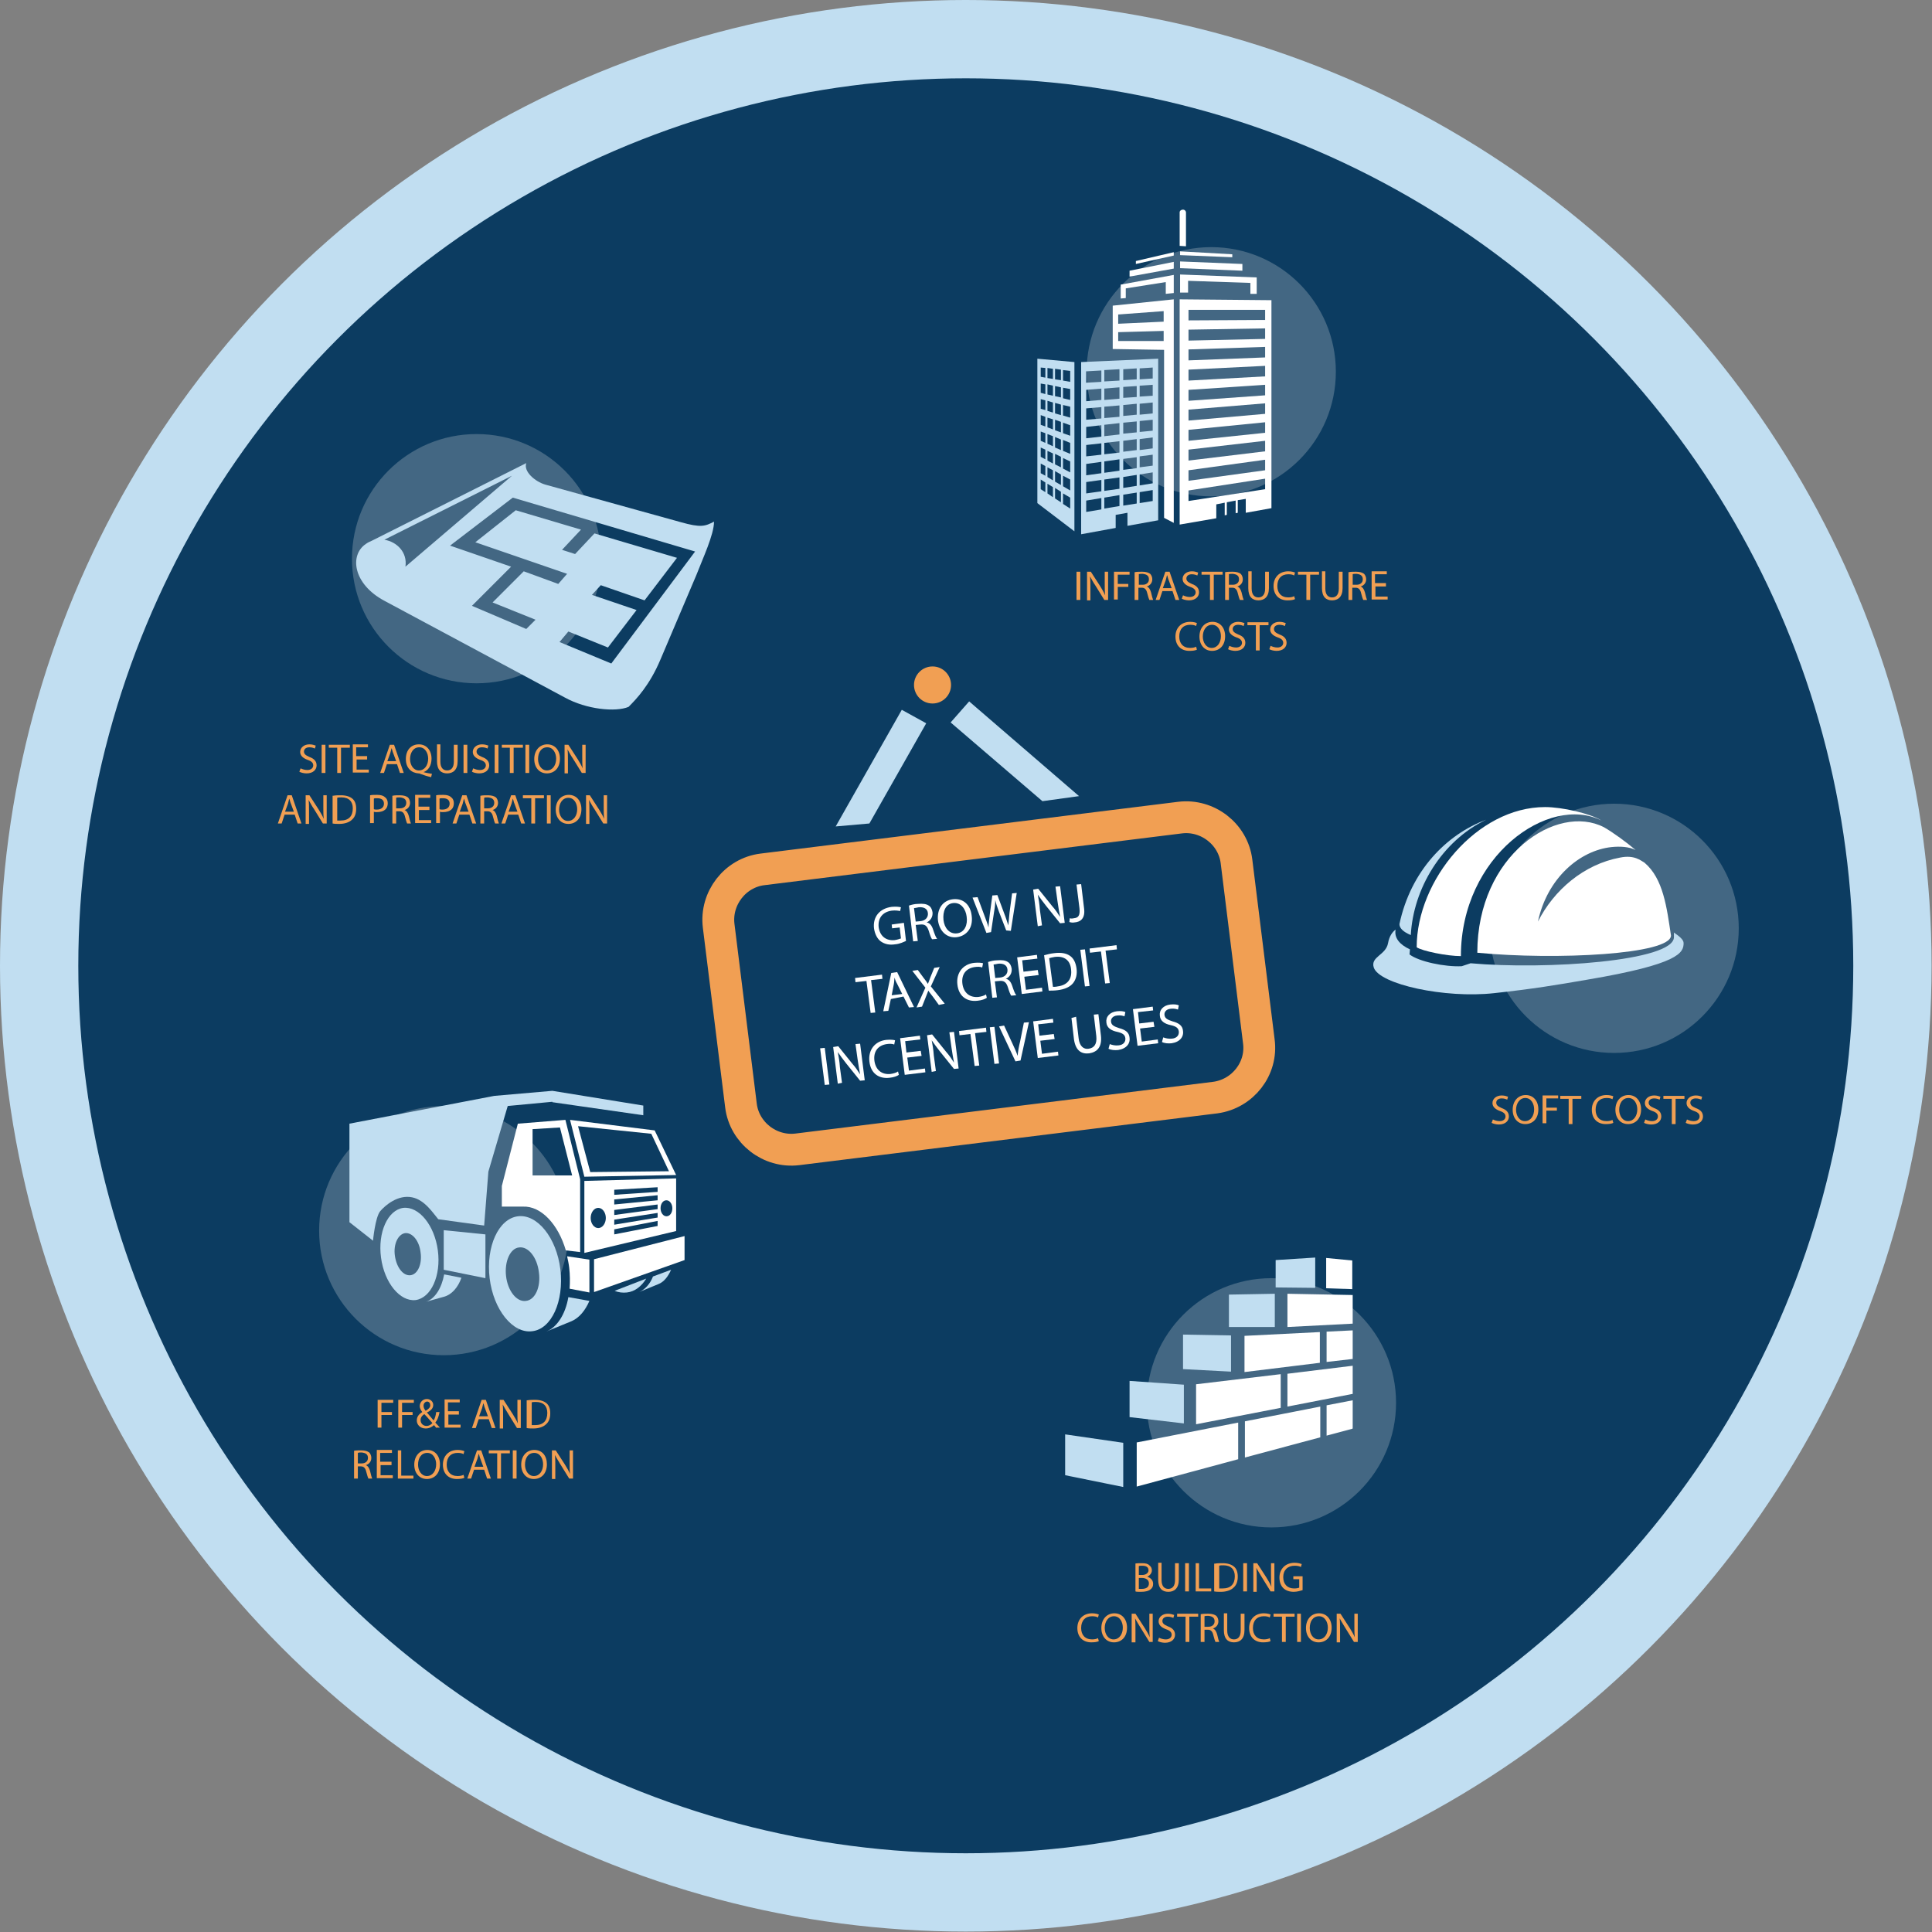 <?xml version="1.0" encoding="utf-8"?>
<!-- Generator: Adobe Illustrator 21.1.0, SVG Export Plug-In . SVG Version: 6.00 Build 0)  -->
<svg version="1.1" id="Layer_1" xmlns="http://www.w3.org/2000/svg" xmlns:xlink="http://www.w3.org/1999/xlink" x="0px" y="0px"
	 viewBox="0 0 458.9 458.9" style="enable-background:new 0 0 458.9 458.9;" xml:space="preserve">
<rect x="0" y="0" width="458.9" height="458.9" fill="#808080" stroke="none"/>
<style type="text/css">
	.st0{fill:#C1DEF1;}
	.st1{fill:#0C3C61;}
	.st2{fill:#F19F53;}
	.st3{fill:#FFFFFF;stroke:#C1DEF1;stroke-width:6.48;stroke-miterlimit:10;}
	.st4{fill:#0C3C61;stroke:#F19F53;stroke-width:7.56;stroke-miterlimit:10;}
	.st5{fill:#FFFFFF;}
	.st6{opacity:0.25;fill:#E9EAEB;}
	.st7{fill:#FBB040;}
</style>
<circle class="st0" cx="229.4" cy="229.4" r="229.4"/>
<circle class="st1" cx="229.4" cy="229.4" r="210.8"/>
<g>
	<path class="st2" d="M71.4,182.5c0.4,0.2,1,0.4,1.6,0.4c0.9,0,1.4-0.5,1.4-1.1c0-0.6-0.4-1-1.3-1.3c-1.1-0.4-1.8-1-1.8-1.9
		c0-1,0.9-1.8,2.2-1.8c0.7,0,1.2,0.2,1.5,0.3l-0.2,0.7c-0.2-0.1-0.7-0.3-1.3-0.3c-0.9,0-1.3,0.5-1.3,1c0,0.6,0.4,0.9,1.3,1.3
		c1.1,0.4,1.7,1,1.7,2c0,1-0.8,1.9-2.4,1.9c-0.6,0-1.4-0.2-1.7-0.4L71.4,182.5z"/>
	<path class="st2" d="M77.3,176.9v6.7h-0.9v-6.7H77.3z"/>
	<path class="st2" d="M80.1,177.6h-2v-0.7h5v0.7H81v6h-0.9V177.6z"/>
	<path class="st2" d="M87.3,180.4h-2.6v2.4h2.9v0.7h-3.8v-6.7h3.6v0.7h-2.8v2.1h2.6V180.4z"/>
	<path class="st2" d="M91.9,181.5l-0.7,2.1h-0.9l2.3-6.7h1l2.3,6.7H95l-0.7-2.1H91.9z M94.1,180.8l-0.7-1.9
		c-0.2-0.4-0.2-0.8-0.4-1.2h0c-0.1,0.4-0.2,0.8-0.3,1.2l-0.7,1.9H94.1z"/>
	<path class="st2" d="M102.4,184.6c-0.9-0.2-1.8-0.5-2.6-0.8c-0.1-0.1-0.3-0.1-0.4-0.1c-1.6-0.1-3-1.2-3-3.4c0-2.2,1.3-3.5,3.1-3.5
		c1.8,0,3,1.4,3,3.4c0,1.7-0.8,2.8-1.9,3.2v0c0.7,0.2,1.4,0.3,2,0.4L102.4,184.6z M101.7,180.2c0-1.3-0.7-2.7-2.1-2.7
		c-1.5,0-2.2,1.4-2.2,2.8c0,1.4,0.8,2.7,2.1,2.7C100.9,183,101.7,181.7,101.7,180.2z"/>
	<path class="st2" d="M104.6,176.9v4c0,1.5,0.7,2.1,1.6,2.1c1,0,1.6-0.7,1.6-2.1v-4h0.9v3.9c0,2.1-1.1,2.9-2.5,2.9
		c-1.4,0-2.4-0.8-2.4-2.9v-4H104.6z"/>
	<path class="st2" d="M111,176.9v6.7h-0.9v-6.7H111z"/>
	<path class="st2" d="M112.4,182.5c0.4,0.2,1,0.4,1.6,0.4c0.9,0,1.4-0.5,1.4-1.1c0-0.6-0.4-1-1.3-1.3c-1.1-0.4-1.8-1-1.8-1.9
		c0-1,0.9-1.8,2.2-1.8c0.7,0,1.2,0.2,1.5,0.3l-0.2,0.7c-0.2-0.1-0.7-0.3-1.3-0.3c-0.9,0-1.3,0.5-1.3,1c0,0.6,0.4,0.9,1.3,1.3
		c1.1,0.4,1.7,1,1.7,2c0,1-0.8,1.9-2.4,1.9c-0.6,0-1.4-0.2-1.7-0.4L112.4,182.5z"/>
	<path class="st2" d="M118.4,176.9v6.7h-0.9v-6.7H118.4z"/>
	<path class="st2" d="M121.2,177.6h-2v-0.7h5v0.7H122v6h-0.9V177.6z"/>
	<path class="st2" d="M125.7,176.9v6.7h-0.9v-6.7H125.7z"/>
	<path class="st2" d="M133,180.2c0,2.3-1.4,3.5-3.1,3.5c-1.8,0-3-1.4-3-3.4c0-2.1,1.3-3.5,3.1-3.5C131.8,176.8,133,178.2,133,180.2z
		 M127.8,180.3c0,1.4,0.8,2.7,2.1,2.7c1.4,0,2.2-1.3,2.2-2.8c0-1.3-0.7-2.7-2.1-2.7C128.5,177.5,127.8,178.8,127.8,180.3z"/>
	<path class="st2" d="M134.1,183.6v-6.7h0.9l2.2,3.4c0.5,0.8,0.9,1.5,1.2,2.2l0,0c-0.1-0.9-0.1-1.7-0.1-2.8v-2.8h0.8v6.7h-0.9
		l-2.1-3.4c-0.5-0.7-0.9-1.5-1.3-2.2l0,0c0.1,0.8,0.1,1.7,0.1,2.8v2.9H134.1z"/>
	<path class="st2" d="M67.6,193.5l-0.7,2.1H66l2.3-6.7h1l2.3,6.7h-0.9l-0.7-2.1H67.6z M69.8,192.8l-0.7-1.9
		c-0.2-0.4-0.2-0.8-0.4-1.2h0c-0.1,0.4-0.2,0.8-0.3,1.2l-0.7,1.9H69.8z"/>
	<path class="st2" d="M72.6,195.6v-6.7h0.9l2.2,3.4c0.5,0.8,0.9,1.5,1.2,2.2l0,0c-0.1-0.9-0.1-1.7-0.1-2.8v-2.8h0.8v6.7h-0.9
		l-2.1-3.4c-0.5-0.7-0.9-1.5-1.3-2.2l0,0c0.1,0.8,0.1,1.7,0.1,2.8v2.9H72.6z"/>
	<path class="st2" d="M79.2,189c0.5-0.1,1.2-0.1,1.8-0.1c1.2,0,2.1,0.3,2.7,0.8c0.6,0.5,0.9,1.3,0.9,2.4c0,1.1-0.3,2-1,2.6
		c-0.6,0.6-1.7,1-3,1c-0.6,0-1.1,0-1.6-0.1V189z M80,194.9c0.2,0,0.5,0,0.9,0c1.9,0,2.9-1,2.9-2.9c0-1.6-0.9-2.6-2.7-2.6
		c-0.4,0-0.8,0-1,0.1V194.9z"/>
	<path class="st2" d="M87.9,188.9c0.4-0.1,1-0.1,1.7-0.1c0.9,0,1.5,0.2,1.9,0.6c0.4,0.3,0.6,0.8,0.6,1.4c0,0.6-0.2,1.1-0.5,1.4
		c-0.5,0.5-1.2,0.7-2.1,0.7c-0.3,0-0.5,0-0.7-0.1v2.7h-0.9V188.9z M88.8,192.2c0.2,0.1,0.4,0.1,0.7,0.1c1,0,1.7-0.5,1.7-1.4
		c0-0.9-0.6-1.3-1.6-1.3c-0.4,0-0.7,0-0.8,0.1V192.2z"/>
	<path class="st2" d="M93.3,189c0.4-0.1,1.1-0.1,1.7-0.1c0.9,0,1.5,0.2,1.9,0.5c0.3,0.3,0.5,0.8,0.5,1.3c0,0.9-0.6,1.5-1.3,1.7v0
		c0.5,0.2,0.8,0.7,1,1.4c0.2,0.9,0.4,1.6,0.5,1.8h-0.9c-0.1-0.2-0.3-0.8-0.5-1.6c-0.2-0.9-0.6-1.3-1.3-1.3h-0.8v2.9h-0.9V189z
		 M94.1,192H95c0.9,0,1.5-0.5,1.5-1.3c0-0.9-0.6-1.2-1.5-1.3c-0.4,0-0.7,0-0.9,0.1V192z"/>
	<path class="st2" d="M102.1,192.4h-2.6v2.4h2.9v0.7h-3.8v-6.7h3.6v0.7h-2.8v2.1h2.6V192.4z"/>
	<path class="st2" d="M103.6,188.9c0.4-0.1,1-0.1,1.7-0.1c0.9,0,1.5,0.2,1.9,0.6c0.4,0.3,0.6,0.8,0.6,1.4c0,0.6-0.2,1.1-0.5,1.4
		c-0.5,0.5-1.2,0.7-2.1,0.7c-0.3,0-0.5,0-0.7-0.1v2.7h-0.9V188.9z M104.4,192.2c0.2,0.1,0.4,0.1,0.7,0.1c1,0,1.7-0.5,1.7-1.4
		c0-0.9-0.6-1.3-1.6-1.3c-0.4,0-0.7,0-0.8,0.1V192.2z"/>
	<path class="st2" d="M109.1,193.5l-0.7,2.1h-0.9l2.3-6.7h1l2.3,6.7h-0.9l-0.7-2.1H109.1z M111.3,192.8l-0.7-1.9
		c-0.2-0.4-0.2-0.8-0.4-1.2h0c-0.1,0.4-0.2,0.8-0.3,1.2l-0.7,1.9H111.3z"/>
	<path class="st2" d="M114.2,189c0.4-0.1,1.1-0.1,1.7-0.1c0.9,0,1.5,0.2,1.9,0.5c0.3,0.3,0.5,0.8,0.5,1.3c0,0.9-0.6,1.5-1.3,1.7v0
		c0.5,0.2,0.8,0.7,1,1.4c0.2,0.9,0.4,1.6,0.5,1.8h-0.9c-0.1-0.2-0.3-0.8-0.5-1.6c-0.2-0.9-0.6-1.3-1.3-1.3H115v2.9h-0.9V189z
		 M115,192h0.9c0.9,0,1.5-0.5,1.5-1.3c0-0.9-0.6-1.2-1.5-1.3c-0.4,0-0.7,0-0.9,0.1V192z"/>
	<path class="st2" d="M120.7,193.5l-0.7,2.1h-0.9l2.3-6.7h1l2.3,6.7h-0.9l-0.7-2.1H120.7z M122.9,192.8l-0.7-1.9
		c-0.2-0.4-0.2-0.8-0.4-1.2h0c-0.1,0.4-0.2,0.8-0.3,1.2l-0.7,1.9H122.9z"/>
	<path class="st2" d="M126.2,189.6h-2v-0.7h5v0.7h-2.1v6h-0.9V189.6z"/>
	<path class="st2" d="M130.8,188.9v6.7h-0.9v-6.7H130.8z"/>
	<path class="st2" d="M138.1,192.2c0,2.3-1.4,3.5-3.1,3.5c-1.8,0-3-1.4-3-3.4c0-2.1,1.3-3.5,3.1-3.5
		C136.9,188.8,138.1,190.2,138.1,192.2z M132.8,192.3c0,1.4,0.8,2.7,2.1,2.7c1.4,0,2.2-1.3,2.2-2.8c0-1.3-0.7-2.7-2.1-2.7
		C133.6,189.5,132.8,190.8,132.8,192.3z"/>
	<path class="st2" d="M139.2,195.6v-6.7h0.9l2.2,3.4c0.5,0.8,0.9,1.5,1.2,2.2l0,0c-0.1-0.9-0.1-1.7-0.1-2.8v-2.8h0.8v6.7h-0.9
		l-2.1-3.4c-0.5-0.7-0.9-1.5-1.3-2.2l0,0c0.1,0.8,0.1,1.7,0.1,2.8v2.9H139.2z"/>
</g>
<g>
	<path class="st2" d="M256.6,135.8v6.7h-0.9v-6.7H256.6z"/>
	<path class="st2" d="M258.2,142.5v-6.7h0.9l2.2,3.4c0.5,0.8,0.9,1.5,1.2,2.2l0,0c-0.1-0.9-0.1-1.7-0.1-2.8v-2.8h0.8v6.7h-0.9
		l-2.1-3.4c-0.5-0.7-0.9-1.5-1.3-2.2l0,0c0.1,0.8,0.1,1.7,0.1,2.8v2.9H258.2z"/>
	<path class="st2" d="M264.7,135.8h3.6v0.7h-2.8v2.2h2.5v0.7h-2.5v3h-0.9V135.8z"/>
	<path class="st2" d="M269.6,135.9c0.4-0.1,1.1-0.1,1.7-0.1c0.9,0,1.5,0.2,1.9,0.5c0.3,0.3,0.5,0.8,0.5,1.3c0,0.9-0.6,1.5-1.3,1.7v0
		c0.5,0.2,0.8,0.7,1,1.4c0.2,0.9,0.4,1.6,0.5,1.8h-0.9c-0.1-0.2-0.3-0.8-0.5-1.6c-0.2-0.9-0.6-1.3-1.3-1.3h-0.8v2.9h-0.9V135.9z
		 M270.5,138.9h0.9c0.9,0,1.5-0.5,1.5-1.3c0-0.9-0.6-1.2-1.5-1.3c-0.4,0-0.7,0-0.9,0.1V138.9z"/>
	<path class="st2" d="M276.1,140.4l-0.7,2.1h-0.9l2.3-6.7h1l2.3,6.7h-0.9l-0.7-2.1H276.1z M278.3,139.7l-0.7-1.9
		c-0.2-0.4-0.2-0.8-0.4-1.2h0c-0.1,0.4-0.2,0.8-0.3,1.2l-0.7,1.9H278.3z"/>
	<path class="st2" d="M281,141.4c0.4,0.2,1,0.4,1.6,0.4c0.9,0,1.4-0.5,1.4-1.1c0-0.6-0.4-1-1.3-1.3c-1.1-0.4-1.8-1-1.8-1.9
		c0-1,0.9-1.8,2.2-1.8c0.7,0,1.2,0.2,1.5,0.3l-0.2,0.7c-0.2-0.1-0.7-0.3-1.3-0.3c-0.9,0-1.3,0.5-1.3,1c0,0.6,0.4,0.9,1.3,1.3
		c1.1,0.4,1.7,1,1.7,2c0,1-0.8,1.9-2.4,1.9c-0.6,0-1.4-0.2-1.7-0.4L281,141.4z"/>
	<path class="st2" d="M287.4,136.5h-2v-0.7h5v0.7h-2.1v6h-0.9V136.5z"/>
	<path class="st2" d="M291.1,135.9c0.4-0.1,1.1-0.1,1.7-0.1c0.9,0,1.5,0.2,1.9,0.5c0.3,0.3,0.5,0.8,0.5,1.3c0,0.9-0.6,1.5-1.3,1.7v0
		c0.5,0.2,0.8,0.7,1,1.4c0.2,0.9,0.4,1.6,0.5,1.8h-0.9c-0.1-0.2-0.3-0.8-0.5-1.6c-0.2-0.9-0.6-1.3-1.3-1.3h-0.8v2.9h-0.9V135.9z
		 M291.9,138.9h0.9c0.9,0,1.5-0.5,1.5-1.3c0-0.9-0.6-1.2-1.5-1.3c-0.4,0-0.7,0-0.9,0.1V138.9z"/>
	<path class="st2" d="M297.3,135.8v4c0,1.5,0.7,2.1,1.6,2.1c1,0,1.6-0.7,1.6-2.1v-4h0.9v3.9c0,2.1-1.1,2.9-2.5,2.9
		c-1.4,0-2.4-0.8-2.4-2.9v-4H297.3z"/>
	<path class="st2" d="M307.6,142.3c-0.3,0.2-1,0.3-1.8,0.3c-1.9,0-3.3-1.2-3.3-3.4c0-2.1,1.4-3.5,3.5-3.5c0.8,0,1.4,0.2,1.6,0.3
		l-0.2,0.7c-0.3-0.2-0.8-0.3-1.4-0.3c-1.6,0-2.6,1-2.6,2.8c0,1.6,0.9,2.7,2.6,2.7c0.5,0,1.1-0.1,1.4-0.3L307.6,142.3z"/>
	<path class="st2" d="M310.3,136.5h-2v-0.7h5v0.7h-2.1v6h-0.9V136.5z"/>
	<path class="st2" d="M314.8,135.8v4c0,1.5,0.7,2.1,1.6,2.1c1,0,1.6-0.7,1.6-2.1v-4h0.9v3.9c0,2.1-1.1,2.9-2.5,2.9
		c-1.4,0-2.4-0.8-2.4-2.9v-4H314.8z"/>
	<path class="st2" d="M320.4,135.9c0.4-0.1,1.1-0.1,1.7-0.1c0.9,0,1.5,0.2,1.9,0.5c0.3,0.3,0.5,0.8,0.5,1.3c0,0.9-0.6,1.5-1.3,1.7v0
		c0.5,0.2,0.8,0.7,1,1.4c0.2,0.9,0.4,1.6,0.5,1.8h-0.9c-0.1-0.2-0.3-0.8-0.5-1.6c-0.2-0.9-0.6-1.3-1.3-1.3h-0.8v2.9h-0.9V135.9z
		 M321.3,138.9h0.9c0.9,0,1.5-0.5,1.5-1.3c0-0.9-0.6-1.2-1.5-1.3c-0.4,0-0.7,0-0.9,0.1V138.9z"/>
	<path class="st2" d="M329.3,139.3h-2.6v2.4h2.9v0.7h-3.8v-6.7h3.6v0.7h-2.8v2.1h2.6V139.3z"/>
	<path class="st2" d="M284.3,154.3c-0.3,0.2-1,0.3-1.8,0.3c-1.9,0-3.3-1.2-3.3-3.4c0-2.1,1.4-3.5,3.5-3.5c0.8,0,1.4,0.2,1.6,0.3
		l-0.2,0.7c-0.3-0.2-0.8-0.3-1.4-0.3c-1.6,0-2.6,1-2.6,2.8c0,1.6,0.9,2.7,2.6,2.7c0.5,0,1.1-0.1,1.4-0.3L284.3,154.3z"/>
	<path class="st2" d="M291,151.1c0,2.3-1.4,3.5-3.1,3.5c-1.8,0-3-1.4-3-3.4c0-2.1,1.3-3.5,3.1-3.5C289.8,147.7,291,149.1,291,151.1z
		 M285.7,151.2c0,1.4,0.8,2.7,2.1,2.7c1.4,0,2.2-1.3,2.2-2.8c0-1.3-0.7-2.7-2.1-2.7C286.5,148.4,285.7,149.7,285.7,151.2z"/>
	<path class="st2" d="M292,153.4c0.4,0.2,1,0.4,1.6,0.4c0.9,0,1.4-0.5,1.4-1.1c0-0.6-0.4-1-1.3-1.3c-1.1-0.4-1.8-1-1.8-1.9
		c0-1,0.9-1.8,2.2-1.8c0.7,0,1.2,0.2,1.5,0.3l-0.2,0.7c-0.2-0.1-0.7-0.3-1.3-0.3c-0.9,0-1.3,0.5-1.3,1c0,0.6,0.4,0.9,1.3,1.3
		c1.1,0.4,1.7,1,1.7,2c0,1-0.8,1.9-2.4,1.9c-0.6,0-1.4-0.2-1.7-0.4L292,153.4z"/>
	<path class="st2" d="M298.3,148.5h-2v-0.7h5v0.7h-2.1v6h-0.9V148.5z"/>
	<path class="st2" d="M301.8,153.4c0.4,0.2,1,0.4,1.6,0.4c0.9,0,1.4-0.5,1.4-1.1c0-0.6-0.4-1-1.3-1.3c-1.1-0.4-1.8-1-1.8-1.9
		c0-1,0.9-1.8,2.2-1.8c0.7,0,1.2,0.2,1.5,0.3l-0.2,0.7c-0.2-0.1-0.7-0.3-1.3-0.3c-0.9,0-1.3,0.5-1.3,1c0,0.6,0.4,0.9,1.3,1.3
		c1.1,0.4,1.7,1,1.7,2c0,1-0.8,1.9-2.4,1.9c-0.6,0-1.4-0.2-1.7-0.4L301.8,153.4z"/>
</g>
<g>
	<path class="st2" d="M354.6,265.9c0.4,0.2,1,0.4,1.6,0.4c0.9,0,1.4-0.5,1.4-1.1c0-0.6-0.4-1-1.3-1.3c-1.1-0.4-1.8-1-1.8-1.9
		c0-1,0.9-1.8,2.2-1.8c0.7,0,1.2,0.2,1.5,0.3l-0.2,0.7c-0.2-0.1-0.7-0.3-1.3-0.3c-0.9,0-1.3,0.5-1.3,1c0,0.6,0.4,0.9,1.3,1.3
		c1.1,0.4,1.7,1,1.7,2c0,1-0.8,1.9-2.4,1.9c-0.6,0-1.4-0.2-1.7-0.4L354.6,265.9z"/>
	<path class="st2" d="M365.4,263.5c0,2.3-1.4,3.5-3.1,3.5c-1.8,0-3-1.4-3-3.4c0-2.1,1.3-3.5,3.1-3.5
		C364.2,260.1,365.4,261.5,365.4,263.5z M360.1,263.6c0,1.4,0.8,2.7,2.1,2.7c1.4,0,2.2-1.3,2.2-2.8c0-1.3-0.7-2.7-2.1-2.7
		C360.9,260.8,360.1,262.2,360.1,263.6z"/>
	<path class="st2" d="M366.5,260.2h3.6v0.7h-2.8v2.2h2.5v0.7h-2.5v3h-0.9V260.2z"/>
	<path class="st2" d="M372.6,261h-2v-0.7h5v0.7h-2.1v6h-0.9V261z"/>
	<path class="st2" d="M383.2,266.7c-0.3,0.2-1,0.3-1.8,0.3c-1.9,0-3.3-1.2-3.3-3.4c0-2.1,1.4-3.5,3.5-3.5c0.8,0,1.4,0.2,1.6,0.3
		l-0.2,0.7c-0.3-0.2-0.8-0.3-1.4-0.3c-1.6,0-2.6,1-2.6,2.8c0,1.6,0.9,2.7,2.6,2.7c0.5,0,1.1-0.1,1.4-0.3L383.2,266.7z"/>
	<path class="st2" d="M389.8,263.5c0,2.3-1.4,3.5-3.1,3.5c-1.8,0-3-1.4-3-3.4c0-2.1,1.3-3.5,3.1-3.5
		C388.6,260.1,389.8,261.5,389.8,263.5z M384.6,263.6c0,1.4,0.8,2.7,2.1,2.7c1.4,0,2.2-1.3,2.2-2.8c0-1.3-0.7-2.7-2.1-2.7
		C385.3,260.8,384.6,262.2,384.6,263.6z"/>
	<path class="st2" d="M390.8,265.9c0.4,0.2,1,0.4,1.6,0.4c0.9,0,1.4-0.5,1.4-1.1c0-0.6-0.4-1-1.3-1.3c-1.1-0.4-1.8-1-1.8-1.9
		c0-1,0.9-1.8,2.2-1.8c0.7,0,1.2,0.2,1.5,0.3l-0.2,0.7c-0.2-0.1-0.7-0.3-1.3-0.3c-0.9,0-1.3,0.5-1.3,1c0,0.6,0.4,0.9,1.3,1.3
		c1.1,0.4,1.7,1,1.7,2c0,1-0.8,1.9-2.4,1.9c-0.6,0-1.4-0.2-1.7-0.4L390.8,265.9z"/>
	<path class="st2" d="M397.1,261h-2v-0.7h5v0.7H398v6h-0.9V261z"/>
	<path class="st2" d="M400.7,265.9c0.4,0.2,1,0.4,1.6,0.4c0.9,0,1.4-0.5,1.4-1.1c0-0.6-0.4-1-1.3-1.3c-1.1-0.4-1.8-1-1.8-1.9
		c0-1,0.9-1.8,2.2-1.8c0.7,0,1.2,0.2,1.5,0.3l-0.2,0.7c-0.2-0.1-0.7-0.3-1.3-0.3c-0.9,0-1.3,0.5-1.3,1c0,0.6,0.4,0.9,1.3,1.3
		c1.1,0.4,1.7,1,1.7,2c0,1-0.8,1.9-2.4,1.9c-0.6,0-1.4-0.2-1.7-0.4L400.7,265.9z"/>
</g>
<g>
	<path class="st2" d="M269.6,371.4c0.4-0.1,1-0.1,1.6-0.1c0.9,0,1.4,0.1,1.8,0.5c0.4,0.3,0.6,0.7,0.6,1.2c0,0.6-0.4,1.2-1.1,1.5v0
		c0.6,0.2,1.4,0.7,1.4,1.7c0,0.6-0.2,1-0.6,1.3c-0.5,0.4-1.2,0.6-2.3,0.6c-0.6,0-1.1,0-1.3-0.1V371.4z M270.5,374.1h0.8
		c0.9,0,1.5-0.5,1.5-1.1c0-0.8-0.6-1.1-1.5-1.1c-0.4,0-0.6,0-0.8,0.1V374.1z M270.5,377.4c0.2,0,0.4,0,0.7,0c0.9,0,1.7-0.3,1.7-1.3
		c0-0.9-0.8-1.3-1.7-1.3h-0.7V377.4z"/>
	<path class="st2" d="M275.9,371.3v4c0,1.5,0.7,2.1,1.6,2.1c1,0,1.6-0.7,1.6-2.1v-4h0.9v3.9c0,2.1-1.1,2.9-2.5,2.9
		c-1.4,0-2.4-0.8-2.4-2.9v-4H275.9z"/>
	<path class="st2" d="M282.4,371.3v6.7h-0.9v-6.7H282.4z"/>
	<path class="st2" d="M283.9,371.3h0.9v6h2.9v0.7h-3.7V371.3z"/>
	<path class="st2" d="M288.6,371.4c0.5-0.1,1.2-0.1,1.8-0.1c1.2,0,2.1,0.3,2.7,0.8c0.6,0.5,0.9,1.3,0.9,2.4c0,1.1-0.3,2-1,2.6
		c-0.6,0.6-1.7,1-3,1c-0.6,0-1.1,0-1.6-0.1V371.4z M289.5,377.3c0.2,0,0.5,0,0.9,0c1.9,0,2.9-1,2.9-2.9c0-1.6-0.9-2.6-2.7-2.6
		c-0.4,0-0.8,0-1,0.1V377.3z"/>
	<path class="st2" d="M296.2,371.3v6.7h-0.9v-6.7H296.2z"/>
	<path class="st2" d="M297.7,378v-6.7h0.9l2.2,3.4c0.5,0.8,0.9,1.5,1.2,2.2l0,0c-0.1-0.9-0.1-1.7-0.1-2.8v-2.8h0.8v6.7h-0.9
		l-2.1-3.4c-0.5-0.8-0.9-1.5-1.3-2.2l0,0c0.1,0.8,0.1,1.7,0.1,2.8v2.9H297.7z"/>
	<path class="st2" d="M309.4,377.7c-0.4,0.1-1.2,0.4-2.1,0.4c-1,0-1.9-0.3-2.5-0.9c-0.6-0.6-0.9-1.5-0.9-2.5c0-2,1.4-3.5,3.6-3.5
		c0.8,0,1.4,0.2,1.7,0.3l-0.2,0.7c-0.4-0.2-0.8-0.3-1.5-0.3c-1.6,0-2.7,1-2.7,2.7c0,1.7,1,2.7,2.6,2.7c0.6,0,1-0.1,1.2-0.2v-2h-1.4
		v-0.7h2.2V377.7z"/>
	<path class="st2" d="M261,389.8c-0.3,0.2-1,0.3-1.8,0.3c-1.9,0-3.3-1.2-3.3-3.4c0-2.1,1.4-3.5,3.5-3.5c0.8,0,1.4,0.2,1.6,0.3
		l-0.2,0.7c-0.3-0.2-0.8-0.3-1.4-0.3c-1.6,0-2.6,1-2.6,2.8c0,1.6,0.9,2.7,2.6,2.7c0.5,0,1.1-0.1,1.4-0.3L261,389.8z"/>
	<path class="st2" d="M267.7,386.6c0,2.3-1.4,3.5-3.1,3.5c-1.8,0-3-1.4-3-3.4c0-2.1,1.3-3.5,3.1-3.5
		C266.5,383.2,267.7,384.6,267.7,386.6z M262.4,386.7c0,1.4,0.8,2.7,2.1,2.7c1.4,0,2.2-1.3,2.2-2.8c0-1.3-0.7-2.7-2.1-2.7
		C263.2,383.9,262.4,385.2,262.4,386.7z"/>
	<path class="st2" d="M268.8,390v-6.7h0.9l2.2,3.4c0.5,0.8,0.9,1.5,1.2,2.2l0,0c-0.1-0.9-0.1-1.7-0.1-2.8v-2.8h0.8v6.7H273l-2.1-3.4
		c-0.5-0.8-0.9-1.5-1.3-2.2l0,0c0.1,0.8,0.1,1.7,0.1,2.8v2.9H268.8z"/>
	<path class="st2" d="M275.3,389c0.4,0.2,1,0.4,1.6,0.4c0.9,0,1.4-0.5,1.4-1.1c0-0.6-0.4-1-1.3-1.3c-1.1-0.4-1.8-1-1.8-1.9
		c0-1,0.9-1.8,2.2-1.8c0.7,0,1.2,0.2,1.5,0.3l-0.2,0.7c-0.2-0.1-0.7-0.3-1.3-0.3c-0.9,0-1.3,0.5-1.3,1c0,0.6,0.4,0.9,1.3,1.3
		c1.1,0.4,1.7,1,1.7,2c0,1-0.8,1.9-2.4,1.9c-0.6,0-1.4-0.2-1.7-0.4L275.3,389z"/>
	<path class="st2" d="M281.6,384h-2v-0.7h5v0.7h-2.1v6h-0.9V384z"/>
	<path class="st2" d="M285.3,383.4c0.4-0.1,1.1-0.1,1.7-0.1c0.9,0,1.5,0.2,1.9,0.5c0.3,0.3,0.5,0.8,0.5,1.3c0,0.9-0.6,1.5-1.3,1.7v0
		c0.5,0.2,0.8,0.7,1,1.4c0.2,0.9,0.4,1.6,0.5,1.8h-0.9c-0.1-0.2-0.3-0.8-0.5-1.6c-0.2-0.9-0.6-1.3-1.3-1.3h-0.8v2.9h-0.9V383.4z
		 M286.1,386.4h0.9c0.9,0,1.5-0.5,1.5-1.3c0-0.9-0.6-1.2-1.5-1.3c-0.4,0-0.7,0-0.9,0.1V386.4z"/>
	<path class="st2" d="M291.5,383.3v4c0,1.5,0.7,2.1,1.6,2.1c1,0,1.6-0.7,1.6-2.1v-4h0.9v3.9c0,2.1-1.1,2.9-2.5,2.9
		c-1.4,0-2.4-0.8-2.4-2.9v-4H291.5z"/>
	<path class="st2" d="M301.8,389.8c-0.3,0.2-1,0.3-1.8,0.3c-1.9,0-3.3-1.2-3.3-3.4c0-2.1,1.4-3.5,3.5-3.5c0.8,0,1.4,0.2,1.6,0.3
		l-0.2,0.7c-0.3-0.2-0.8-0.3-1.4-0.3c-1.6,0-2.6,1-2.6,2.8c0,1.6,0.9,2.7,2.6,2.7c0.5,0,1.1-0.1,1.4-0.3L301.8,389.8z"/>
	<path class="st2" d="M304.5,384h-2v-0.7h5v0.7h-2.1v6h-0.9V384z"/>
	<path class="st2" d="M309,383.3v6.7h-0.9v-6.7H309z"/>
	<path class="st2" d="M316.3,386.6c0,2.3-1.4,3.5-3.1,3.5c-1.8,0-3-1.4-3-3.4c0-2.1,1.3-3.5,3.1-3.5
		C315.1,383.2,316.3,384.6,316.3,386.6z M311.1,386.7c0,1.4,0.8,2.7,2.1,2.7c1.4,0,2.2-1.3,2.2-2.8c0-1.3-0.7-2.7-2.1-2.7
		C311.8,383.9,311.1,385.2,311.1,386.7z"/>
	<path class="st2" d="M317.5,390v-6.7h0.9l2.2,3.4c0.5,0.8,0.9,1.5,1.2,2.2l0,0c-0.1-0.9-0.1-1.7-0.1-2.8v-2.8h0.8v6.7h-0.9
		l-2.1-3.4c-0.5-0.8-0.9-1.5-1.3-2.2l0,0c0.1,0.8,0.1,1.7,0.1,2.8v2.9H317.5z"/>
</g>
<g>
	<path class="st2" d="M89.8,332.5h3.6v0.7h-2.8v2.2h2.5v0.7h-2.5v3h-0.9V332.5z"/>
	<path class="st2" d="M94.7,332.5h3.6v0.7h-2.8v2.2h2.5v0.7h-2.5v3h-0.9V332.5z"/>
	<path class="st2" d="M103.7,339.2c-0.2-0.2-0.4-0.4-0.6-0.7c-0.6,0.5-1.2,0.8-2,0.8c-1.3,0-2.1-0.9-2.1-1.9c0-0.9,0.5-1.5,1.3-2v0
		c-0.3-0.4-0.6-0.9-0.6-1.4c0-0.8,0.6-1.7,1.7-1.7c0.8,0,1.5,0.6,1.5,1.4c0,0.7-0.4,1.3-1.5,1.8v0c0.6,0.7,1.2,1.4,1.6,1.9
		c0.3-0.5,0.5-1.1,0.6-2h0.8c-0.2,1.1-0.5,1.9-1,2.5c0.4,0.4,0.7,0.8,1.1,1.2H103.7z M102.7,338c-0.4-0.4-1.1-1.3-1.9-2.1
		c-0.4,0.2-0.9,0.7-0.9,1.4c0,0.8,0.6,1.4,1.4,1.4C101.9,338.7,102.4,338.4,102.7,338z M100.6,333.9c0,0.5,0.2,0.8,0.5,1.2
		c0.7-0.4,1.1-0.8,1.1-1.3c0-0.4-0.2-0.9-0.8-0.9C100.9,333,100.6,333.4,100.6,333.9z"/>
	<path class="st2" d="M109.1,336h-2.6v2.4h2.9v0.7h-3.8v-6.7h3.6v0.7h-2.8v2.1h2.6V336z"/>
	<path class="st2" d="M113.7,337.1l-0.7,2.1h-0.9l2.3-6.7h1l2.3,6.7h-0.9l-0.7-2.1H113.7z M115.9,336.4l-0.7-1.9
		c-0.2-0.4-0.2-0.8-0.4-1.2h0c-0.1,0.4-0.2,0.8-0.3,1.2l-0.7,1.9H115.9z"/>
	<path class="st2" d="M118.7,339.2v-6.7h0.9l2.2,3.4c0.5,0.8,0.9,1.5,1.2,2.2l0,0c-0.1-0.9-0.1-1.7-0.1-2.8v-2.8h0.8v6.7h-0.9
		l-2.1-3.4c-0.5-0.8-0.9-1.5-1.3-2.2l0,0c0.1,0.8,0.1,1.7,0.1,2.8v2.9H118.7z"/>
	<path class="st2" d="M125.3,332.6c0.5-0.1,1.2-0.1,1.8-0.1c1.2,0,2.1,0.3,2.7,0.8c0.6,0.5,0.9,1.3,0.9,2.4c0,1.1-0.3,2-1,2.6
		c-0.6,0.6-1.7,1-3,1c-0.6,0-1.1,0-1.6-0.1V332.6z M126.2,338.5c0.2,0,0.5,0,0.9,0c1.9,0,2.9-1,2.9-2.9c0-1.6-0.9-2.6-2.7-2.6
		c-0.4,0-0.8,0-1,0.1V338.5z"/>
	<path class="st2" d="M84.1,344.6c0.4-0.1,1.1-0.1,1.7-0.1c0.9,0,1.5,0.2,1.9,0.5c0.3,0.3,0.5,0.8,0.5,1.3c0,0.9-0.6,1.5-1.3,1.7v0
		c0.5,0.2,0.8,0.7,1,1.4c0.2,0.9,0.4,1.6,0.5,1.8h-0.9c-0.1-0.2-0.3-0.8-0.5-1.6c-0.2-0.9-0.6-1.3-1.3-1.3H85v2.9h-0.9V344.6z
		 M85,347.6h0.9c0.9,0,1.5-0.5,1.5-1.3c0-0.9-0.6-1.2-1.5-1.3c-0.4,0-0.7,0-0.9,0.1V347.6z"/>
	<path class="st2" d="M93,348h-2.6v2.4h2.9v0.7h-3.8v-6.7h3.6v0.7h-2.8v2.1H93V348z"/>
	<path class="st2" d="M94.4,344.5h0.9v6h2.9v0.7h-3.7V344.5z"/>
	<path class="st2" d="M104.5,347.8c0,2.3-1.4,3.5-3.1,3.5c-1.8,0-3-1.4-3-3.4c0-2.1,1.3-3.5,3.1-3.5
		C103.3,344.4,104.5,345.8,104.5,347.8z M99.3,347.9c0,1.4,0.8,2.7,2.1,2.7c1.4,0,2.2-1.3,2.2-2.8c0-1.3-0.7-2.7-2.1-2.7
		C100,345.1,99.3,346.4,99.3,347.9z"/>
	<path class="st2" d="M110.3,351c-0.3,0.2-1,0.3-1.8,0.3c-1.9,0-3.3-1.2-3.3-3.4c0-2.1,1.4-3.5,3.5-3.5c0.8,0,1.4,0.2,1.6,0.3
		l-0.2,0.7c-0.3-0.2-0.8-0.3-1.4-0.3c-1.6,0-2.6,1-2.6,2.8c0,1.6,0.9,2.7,2.6,2.7c0.5,0,1.1-0.1,1.4-0.3L110.3,351z"/>
	<path class="st2" d="M112.6,349.1l-0.7,2.1H111l2.3-6.7h1l2.3,6.7h-0.9l-0.7-2.1H112.6z M114.8,348.4l-0.7-1.9
		c-0.2-0.4-0.2-0.8-0.4-1.2h0c-0.1,0.4-0.2,0.8-0.3,1.2l-0.7,1.9H114.8z"/>
	<path class="st2" d="M118.1,345.2h-2v-0.7h5v0.7H119v6h-0.9V345.2z"/>
	<path class="st2" d="M122.7,344.5v6.7h-0.9v-6.7H122.7z"/>
	<path class="st2" d="M129.9,347.8c0,2.3-1.4,3.5-3.1,3.5c-1.8,0-3-1.4-3-3.4c0-2.1,1.3-3.5,3.1-3.5
		C128.8,344.4,129.9,345.8,129.9,347.8z M124.7,347.9c0,1.4,0.8,2.7,2.1,2.7c1.4,0,2.2-1.3,2.2-2.8c0-1.3-0.7-2.7-2.1-2.7
		C125.4,345.1,124.7,346.4,124.7,347.9z"/>
	<path class="st2" d="M131.1,351.2v-6.7h0.9l2.2,3.4c0.5,0.8,0.9,1.5,1.2,2.2l0,0c-0.1-0.9-0.1-1.7-0.1-2.8v-2.8h0.8v6.7h-0.9
		l-2.1-3.4c-0.5-0.8-0.9-1.5-1.3-2.2l0,0c0.1,0.8,0.1,1.7,0.1,2.8v2.9H131.1z"/>
</g>
<path class="st3" d="M203.7,183.8"/>
<path class="st3" d="M217.1,160.3"/>
<path class="st3" d="M228.2,159.2"/>
<path class="st3" d="M248.7,176.8"/>
<g>
	<g>
		<path class="st4" d="M288.7,260.7L189.4,273c-6.5,0.8-12.6-3.9-13.4-10.4l-5.3-42.7c-0.8-6.5,3.9-12.6,10.4-13.4l99.2-12.3
			c6.5-0.8,12.6,3.9,13.4,10.4l5.3,42.7C299.9,253.8,295.2,259.8,288.7,260.7z"/>
		<g>
			<path class="st5" d="M215.2,223.5c-0.5,0.2-1.4,0.7-2.6,0.8c-1.3,0.2-2.4,0-3.4-0.7c-0.8-0.6-1.4-1.7-1.6-3.1
				c-0.3-2.6,1.2-4.7,4.2-5.1c1-0.1,1.8,0,2.2,0.1l-0.2,0.9c-0.5-0.1-1.1-0.2-2-0.1c-2.1,0.3-3.3,1.7-3.1,3.9
				c0.3,2.2,1.8,3.3,3.8,3.1c0.7-0.1,1.2-0.3,1.5-0.4l-0.3-2.6l-1.8,0.2l-0.1-0.9l2.9-0.4L215.2,223.5z"/>
			<path class="st5" d="M215.9,215.1c0.6-0.2,1.4-0.4,2.1-0.4c1.2-0.1,2,0,2.6,0.4c0.5,0.3,0.8,0.9,0.9,1.6c0.1,1.1-0.5,2-1.4,2.4
				l0,0c0.7,0.1,1.2,0.7,1.5,1.6c0.4,1.2,0.7,2,1,2.3l-1.2,0.1c-0.2-0.2-0.5-1-0.8-2c-0.4-1.2-0.9-1.6-2-1.5l-1.1,0.1l0.5,3.8
				l-1.1,0.1L215.9,215.1z M217.5,218.9l1.1-0.1c1.2-0.1,1.9-0.9,1.8-1.9c-0.1-1.1-1-1.5-2.2-1.4c-0.5,0.1-0.9,0.2-1.1,0.2
				L217.5,218.9z"/>
			<path class="st5" d="M230.8,217.5c0.4,3-1.3,4.8-3.5,5.1c-2.3,0.3-4.1-1.3-4.5-3.9c-0.3-2.8,1.1-4.8,3.5-5.1
				C228.8,213.3,230.5,214.9,230.8,217.5z M224.1,218.5c0.2,1.9,1.4,3.4,3.2,3.2c1.8-0.2,2.6-2,2.3-4c-0.2-1.7-1.3-3.4-3.2-3.2
				C224.6,214.7,223.9,216.5,224.1,218.5z"/>
			<path class="st5" d="M234.3,221.6l-3.3-8.4l1.2-0.1l1.6,4.3c0.4,1.1,0.8,2.1,1,2.9l0,0c0-0.9,0.2-1.9,0.3-3.1l0.6-4.5l1.2-0.1
				l1.6,4.3c0.4,1,0.7,2,1,2.9l0,0c0.1-1,0.2-2,0.3-3.1l0.6-4.5l1.1-0.1l-1.4,9L239,221l-1.7-4.4c-0.4-1.1-0.7-1.9-0.9-2.8l0,0
				c0,0.9-0.1,1.8-0.3,2.9l-0.7,4.7L234.3,221.6z"/>
			<path class="st5" d="M246.5,220l-1.1-8.7l1.2-0.2l3.3,4.1c0.8,0.9,1.4,1.8,1.9,2.6l0,0c-0.2-1.1-0.4-2.2-0.6-3.6l-0.5-3.6
				l1.1-0.1l1.1,8.7l-1.1,0.1l-3.3-4.1c-0.7-0.9-1.4-1.8-2-2.7l0,0c0.2,1.1,0.4,2.1,0.5,3.6l0.5,3.7L246.5,220z"/>
			<path class="st5" d="M255.7,210.1l1.1-0.1l0.7,5.8c0.3,2.3-0.8,3.2-2.3,3.3c-0.4,0.1-0.9,0-1.2-0.1l0.1-0.9c0.2,0.1,0.6,0.1,1,0
				c1-0.1,1.5-0.6,1.3-2.4L255.7,210.1z"/>
			<path class="st5" d="M205.8,233l-2.6,0.3l-0.1-1l6.4-0.8l0.1,1l-2.7,0.3l1,7.7l-1.1,0.1L205.8,233z"/>
			<path class="st5" d="M211.6,237.3l-0.6,2.8l-1.2,0.1l1.9-9.1l1.4-0.2l4,8.3l-1.2,0.1l-1.3-2.6L211.6,237.3z M214.3,236.1
				l-1.2-2.4c-0.3-0.5-0.5-1-0.6-1.5l0,0c-0.1,0.5-0.1,1.1-0.2,1.6l-0.5,2.6L214.3,236.1z"/>
			<path class="st5" d="M223,238.7l-1.3-1.8c-0.5-0.7-0.9-1.1-1.2-1.6l0,0c-0.2,0.5-0.4,1-0.7,1.8l-0.8,2l-1.3,0.2l2.1-4.7l-3.1-4
				l1.3-0.2l1.4,1.9c0.4,0.5,0.7,0.9,1,1.4l0,0c0.2-0.5,0.4-1,0.6-1.6l0.9-2.2l1.3-0.2l-2.1,4.6l3.3,4.1L223,238.7z"/>
			<path class="st5" d="M234.4,237c-0.4,0.3-1.2,0.6-2.2,0.7c-2.5,0.3-4.5-1-4.8-3.9c-0.3-2.7,1.3-4.8,4-5.1c1.1-0.1,1.8,0,2.1,0.1
				l-0.2,1c-0.5-0.2-1.1-0.2-1.8-0.1c-2,0.3-3.2,1.7-2.9,4c0.3,2.1,1.7,3.3,3.8,3.1c0.7-0.1,1.4-0.3,1.8-0.6L234.4,237z"/>
			<path class="st5" d="M234.7,228.5c0.6-0.2,1.4-0.4,2.1-0.4c1.2-0.1,2,0,2.6,0.4c0.5,0.3,0.8,0.9,0.9,1.6c0.1,1.1-0.5,2-1.4,2.4
				l0,0c0.7,0.1,1.2,0.7,1.5,1.6c0.4,1.2,0.7,2,1,2.3l-1.2,0.1c-0.2-0.2-0.5-1-0.8-2c-0.4-1.2-0.9-1.6-2-1.5l-1.1,0.1l0.5,3.8
				l-1.1,0.1L234.7,228.5z M236.4,232.3l1.1-0.1c1.2-0.1,1.9-0.9,1.8-1.9c-0.1-1.1-1-1.5-2.2-1.4c-0.5,0.1-0.9,0.2-1.1,0.2
				L236.4,232.3z"/>
			<path class="st5" d="M246.7,231.6l-3.4,0.4l0.4,3.1l3.8-0.5l0.1,0.9l-4.9,0.6l-1.1-8.7l4.7-0.6l0.1,0.9l-3.6,0.4l0.3,2.7l3.4-0.4
				L246.7,231.6z"/>
			<path class="st5" d="M248,226.9c0.7-0.2,1.5-0.4,2.4-0.5c1.6-0.2,2.8,0,3.7,0.6c0.9,0.6,1.4,1.6,1.6,3c0.2,1.4-0.1,2.6-0.8,3.5
				c-0.7,0.9-2,1.5-3.7,1.7c-0.8,0.1-1.5,0.1-2.1,0.1L248,226.9z M250.1,234.4c0.3,0,0.7,0,1.1-0.1c2.4-0.3,3.5-1.8,3.2-4.1
				c-0.2-2.1-1.6-3.2-3.9-2.9c-0.6,0.1-1,0.2-1.3,0.3L250.1,234.4z"/>
			<path class="st5" d="M257.7,225.5l1.1,8.7l-1.1,0.1l-1.1-8.7L257.7,225.5z"/>
			<path class="st5" d="M261.5,226l-2.6,0.3l-0.1-1l6.4-0.8l0.1,1l-2.7,0.3l1,7.7l-1.1,0.1L261.5,226z"/>
			<path class="st5" d="M195.9,248.9l1.1,8.7l-1.1,0.1l-1.1-8.7L195.9,248.9z"/>
			<path class="st5" d="M199,257.4l-1.1-8.7l1.2-0.2l3.3,4.1c0.8,0.9,1.4,1.8,1.9,2.6l0,0c-0.2-1.1-0.4-2.2-0.6-3.6l-0.5-3.6
				l1.1-0.1l1.1,8.7l-1.1,0.1l-3.3-4.1c-0.7-0.9-1.4-1.8-2-2.7l0,0c0.2,1.1,0.4,2.1,0.5,3.6l0.5,3.7L199,257.4z"/>
			<path class="st5" d="M213.5,255.3c-0.4,0.3-1.2,0.6-2.2,0.7c-2.5,0.3-4.5-1-4.8-3.9c-0.3-2.7,1.3-4.8,4-5.1
				c1.1-0.1,1.8,0,2.1,0.1l-0.2,1c-0.5-0.2-1.1-0.2-1.8-0.1c-2,0.3-3.2,1.7-2.9,4c0.3,2.1,1.7,3.3,3.8,3.1c0.7-0.1,1.4-0.3,1.8-0.6
				L213.5,255.3z"/>
			<path class="st5" d="M218.9,250.8l-3.4,0.4l0.4,3.1l3.8-0.5l0.1,0.9l-4.9,0.6l-1.1-8.7l4.7-0.6l0.1,0.9l-3.6,0.4l0.3,2.7l3.4-0.4
				L218.9,250.8z"/>
			<path class="st5" d="M221.3,254.6l-1.1-8.7l1.2-0.2l3.3,4.1c0.8,0.9,1.4,1.8,1.9,2.6l0,0c-0.2-1.1-0.4-2.2-0.6-3.6l-0.5-3.6
				l1.1-0.1l1.1,8.7l-1.1,0.1l-3.3-4.1c-0.7-0.9-1.4-1.8-2-2.7l0,0c0.2,1.1,0.4,2.1,0.5,3.6l0.5,3.7L221.3,254.6z"/>
			<path class="st5" d="M230.5,245.6l-2.6,0.3l-0.1-1l6.4-0.8l0.1,1l-2.7,0.3l1,7.7l-1.1,0.1L230.5,245.6z"/>
			<path class="st5" d="M236.2,243.9l1.1,8.7l-1.1,0.1l-1.1-8.7L236.2,243.9z"/>
			<path class="st5" d="M241.2,252.1l-3.9-8.3l1.2-0.2l1.9,4.1c0.5,1.1,1,2.1,1.3,3.1l0,0c0.1-1,0.3-2.2,0.6-3.4l0.9-4.5l1.2-0.1
				l-2,9.1L241.2,252.1z"/>
			<path class="st5" d="M250.5,246.8l-3.4,0.4l0.4,3.1l3.8-0.5l0.1,0.9l-4.9,0.6l-1.1-8.7l4.7-0.6l0.1,0.9l-3.6,0.4l0.3,2.7l3.4-0.4
				L250.5,246.8z"/>
			<path class="st5" d="M255.6,241.5l0.6,5.1c0.2,1.9,1.2,2.7,2.4,2.5c1.3-0.2,2-1.1,1.8-3l-0.6-5.1l1.1-0.1l0.6,5.1
				c0.3,2.7-0.9,3.9-2.8,4.2c-1.8,0.2-3.2-0.6-3.6-3.3l-0.6-5.1L255.6,241.5z"/>
			<path class="st5" d="M263.6,248c0.5,0.2,1.3,0.4,2.1,0.3c1.1-0.1,1.7-0.8,1.6-1.7c-0.1-0.8-0.6-1.2-1.9-1.5
				c-1.5-0.3-2.5-1-2.6-2.2c-0.2-1.4,0.8-2.5,2.5-2.7c0.9-0.1,1.6,0,2,0.2l-0.2,1c-0.3-0.1-0.9-0.3-1.7-0.2
				c-1.2,0.1-1.6,0.9-1.5,1.5c0.1,0.8,0.7,1.1,1.9,1.5c1.5,0.4,2.4,1,2.5,2.3c0.2,1.3-0.7,2.6-2.7,2.9c-0.8,0.1-1.8,0-2.3-0.3
				L263.6,248z"/>
			<path class="st5" d="M274.2,243.9l-3.4,0.4l0.4,3.1l3.8-0.5l0.1,0.9l-4.9,0.6l-1.1-8.7l4.7-0.6l0.1,0.9l-3.6,0.4l0.3,2.7l3.4-0.4
				L274.2,243.9z"/>
			<path class="st5" d="M276.3,246.4c0.5,0.2,1.3,0.4,2.1,0.3c1.1-0.1,1.7-0.8,1.6-1.7c-0.1-0.8-0.6-1.2-1.9-1.5
				c-1.5-0.3-2.5-1-2.6-2.2c-0.2-1.4,0.8-2.5,2.5-2.7c0.9-0.1,1.6,0,2,0.2l-0.2,1c-0.3-0.1-0.9-0.3-1.7-0.2
				c-1.2,0.1-1.6,0.9-1.5,1.5c0.1,0.8,0.7,1.1,1.9,1.5c1.5,0.4,2.4,1,2.5,2.3c0.2,1.3-0.7,2.6-2.7,2.9c-0.8,0.1-1.8,0-2.3-0.3
				L276.3,246.4z"/>
		</g>
	</g>
	<polygon class="st0" points="198.5,196.3 214.2,168.6 220,171.8 206.5,195.6 	"/>
	<polygon class="st0" points="247.6,190.3 225.8,171.6 230.2,166.6 256.3,189.1 	"/>
	<circle class="st2" cx="221.5" cy="162.7" r="4.4"/>
</g>
<circle class="st6" cx="113.2" cy="132.7" r="29.6"/>
<circle class="st6" cx="287.7" cy="88.3" r="29.6"/>
<circle class="st6" cx="383.4" cy="220.5" r="29.6"/>
<circle class="st6" cx="302" cy="333.2" r="29.6"/>
<circle class="st6" cx="105.4" cy="292.3" r="29.6"/>
<path class="st0" d="M161.6,124l-32.1-8.9c-2.4-0.7-5.2-3.1-4.5-5.1l-36.6,18.4l0,0c-0.5,0.2-1.1,0.5-1.5,0.8
	c-3.9,2.6-3.1,9.5,4.4,13.5l42.9,23c5.1,2.8,12,3.5,15.1,2.2c1.8-1.8,5-5.1,7.6-11.3l8.5-20c1.5-3.9,4.2-9.6,4.2-12.7
	C167.5,125,166.5,125.4,161.6,124z M91.3,128.2l30.3-15.2l-25.3,21.6C96.8,131.2,94.3,128.7,91.3,128.2z M145.2,157.6l-12.3-5.1
	l2.1-2.5l9.4,3.8l6.8-8.9l-10.6-3.6l2.1-2.3l10.4,3.6l7.7-10.1l-19.6-5.8l-4.6,4.9l-3.1-1l4.5-4.8l-15.5-4.6l-9.6,7.6l21.8,7.5
	l-2.1,2.4l-8.2-3l-7.4,7.4l10.2,4.1l-2.2,2.2l-12.9-5.5l9.3-9.3l-14.5-5l14.9-11.4l43.3,12.8L145.2,157.6z"/>
<g>
	<polygon class="st5" points="280.3,62.1 295.1,62.7 295.1,64.3 280.3,63.7 	"/>
	<polygon class="st5" points="269.8,62 278.8,59.9 278.8,60.7 269.8,62.7 	"/>
	<polygon class="st5" points="268.3,64.3 278.8,62.2 278.8,63.8 268.3,65.7 	"/>
	<polygon class="st5" points="280.3,59.7 292.7,60.4 292.7,61.1 280.3,60.6 	"/>
	<polygon class="st5" points="297,67.2 282.2,66.7 282.2,69.5 280.3,69.5 280.3,65.2 298.5,65.9 298.5,69.8 297,69.8 	"/>
	<path class="st5" d="M302,71.3v49.4l-6.1,1.1v-3.3l-1.9,0.3v3l-0.5,0.1v-3l-2.1,0.4v3l-0.5,0.1v-3l-2,0.4v3.3l-8.7,1.5l0-53.5
		L302,71.3z M282.3,119l18.2-2.8v-2.5l-18.2,2.8V119z M282.3,114.2l18.2-2.5v-2.5l-18.2,2.5V114.2z M282.3,109.4l18.2-2.2v-2.5
		l-18.2,2.1V109.4z M282.3,104.7l18.2-1.9v-2.5l-18.2,1.8V104.7z M282.3,99.9l18.2-1.6v-2.5l-18.2,1.5V99.9z M282.3,95.2l18.2-1.3
		v-2.5l-18.2,1.2V95.2z M282.3,90.4l18.2-1v-2.5l-18.2,0.9V90.4z M282.3,85.6l18.2-0.7v-2.5l-18.2,0.6V85.6z M282.3,80.9l18.2-0.4
		V78l-18.2,0.3V80.9z M282.3,76.1l18.2-0.1v-2.4l-18.2,0V76.1z"/>
	<path class="st5" d="M281,49.8c0.4,0,0.7,0.3,0.7,0.7v8l-1.5-0.1v-8C280.2,50.1,280.5,49.8,281,49.8z"/>
	<path class="st0" d="M255.2,86v40.2l-8.8-6.7V85.2L255.2,86z M252.5,119.7l1.7,1.1v-2.6l-1.7-1V119.7z M252.5,115.5l1.7,1v-2.6
		l-1.7-0.9V115.5z M252.5,111.3l1.7,0.9v-2.6l-1.7-0.8V111.3z M252.5,107.1l1.7,0.7v-2.6l-1.7-0.7V107.1z M252.5,102.9l1.7,0.6V101
		l-1.7-0.6V102.9z M252.5,98.7l1.7,0.5v-2.6l-1.7-0.4V98.7z M252.5,94.6l1.7,0.4v-2.6l-1.7-0.3V94.6z M252.5,90.4l1.7,0.3v-2.6
		l-1.7-0.2V90.4z M250.6,118.4l1.4,0.9v-2.5l-1.4-0.9V118.4z M250.6,114.4l1.4,0.8v-2.5l-1.4-0.8V114.4z M250.6,110.3l1.4,0.7v-2.5
		l-1.4-0.7V110.3z M250.6,106.3l1.4,0.6v-2.5l-1.4-0.6V106.3z M250.6,102.2l1.4,0.5v-2.5l-1.4-0.5V102.2z M250.6,98.2l1.4,0.4v-2.5
		l-1.4-0.4V98.2z M250.6,94.1l1.4,0.3V92l-1.4-0.3V94.1z M250.6,90.1l1.4,0.2v-2.5l-1.4-0.2V90.1z M248.8,117.2l1.3,0.9v-2.4
		l-1.3-0.8V117.2z M248.8,113.3l1.3,0.8v-2.4l-1.3-0.7V113.3z M248.8,109.4l1.3,0.7v-2.4l-1.3-0.6V109.4z M248.8,105.4l1.3,0.6v-2.4
		l-1.3-0.5V105.4z M248.8,101.5l1.3,0.5v-2.4l-1.3-0.4V101.5z M248.8,97.6l1.3,0.4v-2.4l-1.3-0.4V97.6z M248.8,93.7l1.3,0.3v-2.4
		l-1.3-0.3V93.7z M248.8,89.8l1.3,0.2v-2.4l-1.3-0.2V89.8z M247.2,116.2l1.1,0.7v-2.3l-1.1-0.7V116.2z M247.2,112.4l1.1,0.6v-2.3
		l-1.1-0.6V112.4z M247.2,108.5l1.1,0.6v-2.3l-1.1-0.5V108.5z M247.2,104.7l1.1,0.5v-2.3l-1.1-0.4V104.7z M247.2,100.9l1.1,0.4V99
		l-1.1-0.4V100.9z M247.2,97.1l1.1,0.3v-2.3l-1.1-0.3V97.1z M247.2,93.3l1.1,0.3v-2.3l-1.1-0.2V93.3z M247.2,89.5l1.1,0.2v-2.3
		l-1.1-0.1V89.5z"/>
	<path class="st0" d="M275,123.6l-7.2,1.3v-3.1l-2.8,0.5v3.1l-8.2,1.5V86l18.3-0.8V123.6z M261.6,88l-3.6,0.2v2.7l3.6-0.2V88z
		 M261.6,92.3l-3.6,0.3v2.7l3.6-0.3V92.3z M261.6,96.7L258,97v2.7l3.6-0.3V96.7z M261.6,101l-3.6,0.4v2.7l3.6-0.4V101z M261.6,105.3
		l-3.6,0.4v2.7l3.6-0.4V105.3z M261.6,109.7l-3.6,0.5v2.7l3.6-0.5V109.7z M261.6,114l-3.6,0.5v2.7l3.6-0.5V114z M261.6,118.3
		l-3.6,0.6v2.7l3.6-0.6V118.3z M265.9,87.7l-3.6,0.2v2.7l3.6-0.2V87.7z M265.9,92l-3.6,0.3v2.7l3.6-0.3V92z M265.9,96.3l-3.6,0.3
		v2.7l3.6-0.3V96.3z M265.9,100.5l-3.6,0.4v2.7l3.6-0.4V100.5z M265.9,104.8l-3.6,0.4v2.7l3.6-0.4V104.8z M265.9,109.1l-3.6,0.5v2.7
		l3.6-0.5V109.1z M265.9,113.4l-3.6,0.5v2.7l3.6-0.5V113.4z M265.9,117.6l-3.6,0.6v2.6l3.6-0.6V117.6z M270,87.5l-3.2,0.2v2.6
		l3.2-0.2V87.5z M270,91.7l-3.2,0.2v2.6l3.2-0.2V91.7z M270,95.9l-3.2,0.3v2.6l3.2-0.3V95.9z M270,100.1l-3.2,0.3v2.6l3.2-0.3V100.1
		z M270,104.3l-3.2,0.4v2.6l3.2-0.4V104.3z M270,108.6l-3.2,0.4v2.6l3.2-0.4V108.6z M270,112.8l-3.2,0.5v2.6l3.2-0.5V112.8z
		 M270,117l-3.2,0.5v2.6l3.2-0.5V117z M273.8,87.3l-3.1,0.2v2.6l3.1-0.2V87.3z M273.8,91.4l-3.1,0.2v2.6l3.1-0.2V91.4z M273.8,95.6
		l-3.1,0.3v2.6l3.1-0.3V95.6z M273.8,99.7l-3.1,0.3v2.6l3.1-0.3V99.7z M273.8,103.9l-3.1,0.4v2.6l3.1-0.4V103.9z M273.8,108
		l-3.1,0.4v2.6l3.1-0.4V108z M273.8,112.2l-3.1,0.5v2.6l3.1-0.5V112.2z M273.8,116.4l-3.1,0.5v2.6l3.1-0.5V116.4z"/>
	<path class="st5" d="M264.3,72.6l14.5-1.5v53.1l-2.3-1.2V83.1l-12.2-0.2V72.6z M265.6,81l10.8,0v-2.4l-10.8,0.3V81z M265.6,76.9
		l10.8-0.5v-2.5l-10.8,0.8V76.9z"/>
	<polygon class="st5" points="278.8,69.6 276.9,69.8 276.9,67 267.4,68.5 267.4,70.8 266.2,70.9 266.2,67.6 278.8,65.3 278.8,69.5 
		278.8,69.5 	"/>
</g>
<g>
	<path class="st0" d="M353,194.7c-10.6,5.1-17.3,16.4-17.9,27.4c-1.7-0.7-2.7-1.6-2.7-2.6C335.1,206.8,343.6,198.2,353,194.7z"/>
	<path class="st0" d="M347.2,229.5c-4,0.2-10.2-1.1-12.4-2.8l0.1-1.2c-2.4-1.1-3.8-2.7-3.4-4.7c-0.7,0.5-1.5,1.5-1.8,3.2
		c-0.5,2.9-4.2,3.2-3.4,5.8c1.3,4,16.9,7.4,28.6,6.1c9.2-1,14.6-1.9,22.1-3.2c21.9-3.7,22.9-6.4,22.9-8.7c0-0.8-1-1.6-2.3-2.5
		c0,0.4,0,0.8,0,1.1c0,5.7-30.4,7.8-48.3,6.2L347.2,229.5z"/>
	<g>
		<path class="st5" d="M380.4,194.9c-2.7-1.7-9.4-3.2-13.4-3.2c-16.2,0-30.5,17.4-30.5,33.3c1.3,0.9,7.2,2.1,10.5,2.1
			C347,203.3,367.9,188.6,380.4,194.9z"/>
		<path class="st5" d="M390.6,204.9c-0.9-0.5-2.4-1.9-5.8-1.2c-8.6,1.6-15.7,7.7-19.5,15.2c2.2-10.3,9.9-16.9,17.5-17.7
			c2-0.2,4.1-0.1,5.7,0.7c-2.1-1.8-5.4-4.2-7.5-5.4c-11.2-5.8-30.1,6.6-30.1,29.8c18.8,1.8,46,0.4,46-4.1
			C395.9,215.6,395.1,208.7,390.6,204.9z"/>
	</g>
</g>
<g>
	<path class="st0" d="M253,350.4l13.8,2.8v-10.5l-13.8-2V350.4z"/>
	<polygon class="st0" points="268.3,328 268.3,336.6 281.2,338.1 281.2,328.9 	"/>
	<polygon class="st0" points="281,317 281,325.2 292.4,325.8 292.4,317.2 	"/>
	<polygon class="st0" points="291.9,307.5 291.9,315.2 302.8,315.2 302.8,307.3 	"/>
	<polygon class="st0" points="303,299.3 303,305.8 312.4,305.9 312.4,298.7 	"/>
	<path class="st5" d="M305.8,307.3v7.9l15.5-0.8l0,0v-6.8h0L305.8,307.3z M313.5,316.4l-17.9,0.9v8.6l17.9-2.2V316.4z M284.1,338.3
		l20.1-3.9v-8l-20.1,2.4V338.3z M294.1,337.9l-24,4.7l-0.1,0v10.5l24.1-6.5V337.9z M315.1,323.5l6.1-0.7l0.1,0V316l-6.2,0.3V323.5z
		 M315.1,341l6-1.6l0.2-0.1v-6.7l-6.2,1.2V341z M321.2,299.4l-6.2-0.6v7.2l6.2,0.2L321.2,299.4L321.2,299.4z M305.8,334.1l15.4-3
		l0.1,0v-6.7l-15.5,1.9V334.1z M295.7,346.2l17.9-4.8v-7.3l-17.9,3.5V346.2z"/>
</g>
<path class="st7" d="M11.4,126.8"/>
<g>
	<g>
		<path class="st0" d="M105.5,302.7c-0.6,3.3-2.2,5.8-4.3,6.5l4.3-1.2c1.8-0.5,3.3-2.2,4.1-4.5L105.5,302.7z"/>
		<path class="st0" d="M146,306.6c0.9,0.4,1.9,0.5,2.9,0.4c1.9-0.2,3.5-1.5,4.6-3.3L146,306.6z"/>
		<path class="st0" d="M155.1,303.2c-0.7,1.8-1.9,3.1-3.3,3.7l4.6-1.9c1.3-0.5,2.3-1.8,3-3.4L155.1,303.2z"/>
		<path class="st0" d="M135,308.1c-0.7,4.1-2.7,7.2-5.3,8.2l6.1-2.5c1.8-0.8,3.2-2.5,4.2-4.8L135,308.1z"/>
		<path class="st5" d="M134.3,266l-11.3,0.9l-3.8,14.8v4.9l5,0l0,0c4.3-0.2,8.4,4.2,10.2,10.4l3.4,0.4v-17.3L134.3,266z
			 M126.5,279.3v-11.1l6.5-0.4l2.9,11.4H126.5z"/>
		<path class="st5" d="M134.7,298.4c0.2,0.9,0.4,1.8,0.5,2.7c0.2,1.7,0.2,3.4,0.1,5l4.7,0.9v-7.8L134.7,298.4z"/>
		<path class="st0" d="M104,297c-0.8-6-4.5-10.5-8.2-10.1c-3.7,0.5-6.1,5.8-5.3,11.8c0.8,6,4.5,10.5,8.2,10.1
			C102.4,308.3,104.8,303,104,297z M97.5,302.9c-1.7,0.2-3.3-1.8-3.7-4.6c-0.4-2.7,0.7-5.1,2.4-5.4c1.7-0.2,3.4,1.8,3.7,4.6
			C100.3,300.3,99.2,302.7,97.5,302.9z"/>
		<path class="st0" d="M133.1,301.5c-0.9-7.5-5.5-13.2-10.1-12.6c-4.6,0.6-7.6,7.2-6.7,14.7c0.9,7.5,5.5,13.2,10.1,12.6
			C131,315.7,134,309.1,133.1,301.5z M124.9,309c-2.2,0.3-4.3-2.4-4.7-5.9c-0.4-3.5,1-6.6,3.1-6.8c2.2-0.3,4.3,2.4,4.7,5.9
			C128.5,305.7,127.1,308.8,124.9,309z"/>
		<polygon class="st0" points="115.3,303.6 105.4,301.6 105.4,292.2 115.3,293.2 		"/>
		<polygon class="st5" points="162.6,293.6 141.1,299.1 141.1,306.9 162.6,299.3 		"/>
		<path class="st5" d="M138.8,280.5v17.1l21.8-5.2v-12.5L138.8,280.5z M142.1,291.7c-1,0-1.8-1.1-1.8-2.4c0-1.3,0.8-2.4,1.8-2.4
			c1,0,1.8,1.1,1.8,2.4C143.9,290.6,143.1,291.7,142.1,291.7z M156.2,291.2l-10.3,2V292l10.3-2V291.2z M156.2,289.2l-10.3,1.7v-1.2
			l10.3-1.6V289.2z M156.2,287.2l-10.3,1.4v-1.2l10.3-1.3V287.2z M156.2,285.1l-10.3,1v-1.2l10.3-1V285.1z M156.2,283.1l-10.3,0.7
			v-1.2l10.3-0.6V283.1z M158.3,288.9c-0.8,0-1.4-0.9-1.4-1.9c0-1.1,0.6-1.9,1.4-1.9c0.8,0,1.4,0.9,1.4,1.9
			C159.7,288.1,159.1,288.9,158.3,288.9z"/>
		<path class="st5" d="M155.5,268.5l-20.1-2.5l3.4,13.5l21.8-0.4L155.5,268.5z M137.3,267.5l17.4,1.8l4.2,8.9l-18.7,0.2L137.3,267.5
			z"/>
	</g>
	<path class="st0" d="M131.2,259.1L131.2,259.1l-13.8,1.2L83,266.9v23.4l5.6,4.4c0,0,0.5-5.5,1.7-7c1.2-1.4,4.2-4,7.6-3.3
		c3,0.6,5,3.8,6.2,5.2c2.3,0.3,10.9,1.5,10.9,1.5l1-12.8l4.6-15.6l10.6-1v0.1l21.6,3.1v-2.3L131.2,259.1z"/>
</g>
</svg>
